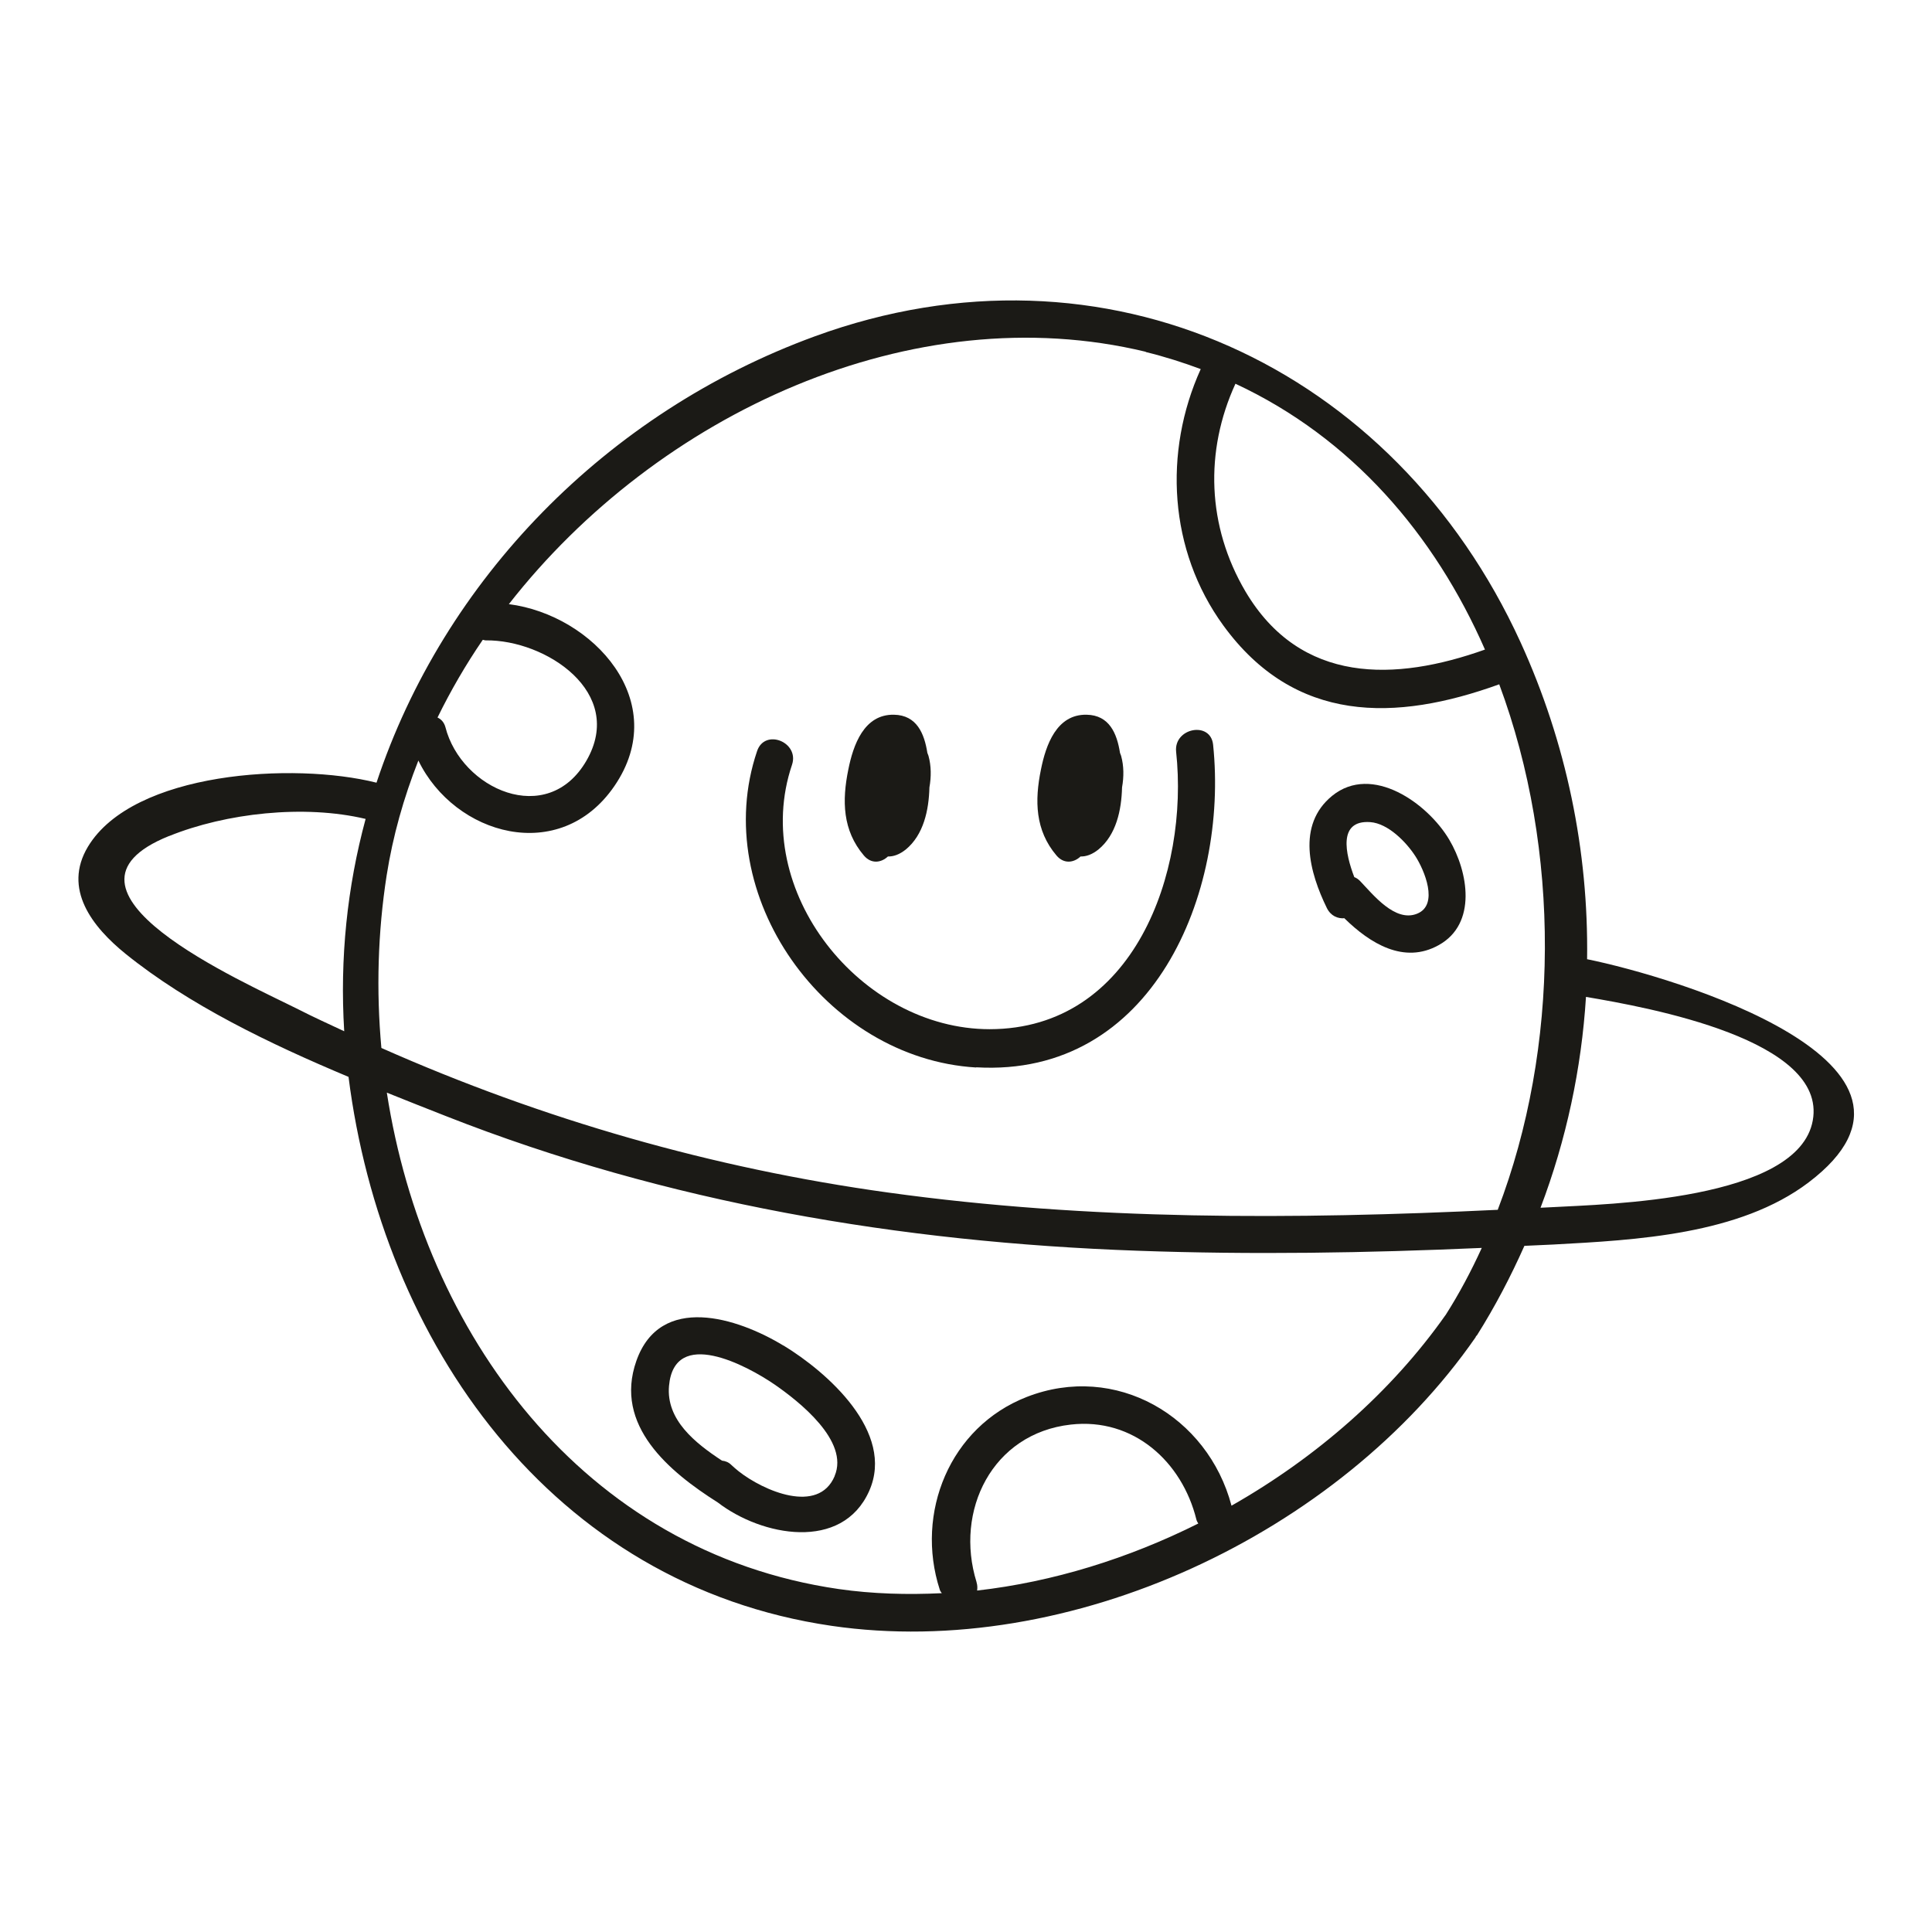 <svg width="2000" height="2000" viewBox="0 0 2000 2000" fill="none" xmlns="http://www.w3.org/2000/svg">
<path d="M1642.96 992.926C1644.52 881.173 1621.58 768.837 1573.97 664.665C1443.55 379.55 1143.66 238.645 843.771 348.065C627.648 426.972 459.336 600.335 389.757 810.235C304.046 788.662 137.872 798.768 91.032 876.508C64.794 920.238 95.502 959.497 130.097 987.484C195.401 1040.15 278.78 1080.38 360.798 1114.78C395.588 1389.21 570.702 1640.7 860.875 1683.07C1107.51 1719.02 1386.22 1588.03 1527.52 1384.35C1527.71 1383.96 1527.71 1383.77 1527.9 1383.38C1528.1 1382.99 1528.49 1382.8 1528.88 1382.41C1547.73 1352.48 1563.86 1321.57 1578.05 1289.7C1587.96 1289.12 1597.87 1288.92 1607.78 1288.34C1693.69 1283.68 1800.78 1278.23 1872.3 1224.01C2034.2 1101.18 1732.75 1011.19 1642.77 992.926H1642.96ZM1537.23 672.439C1444.53 705.479 1346.38 708.783 1289.23 612.19C1249.59 544.75 1246.87 467.203 1278.93 397.236C1399.05 453.21 1484.95 553.107 1537.23 672.439ZM1186.03 364.391C1205.86 369.25 1224.71 375.275 1242.98 382.077C1204.11 467.981 1209.94 569.821 1266.3 647.368C1340.35 749.208 1444.52 747.264 1552 708.394C1615.95 880.396 1614.59 1084.85 1550.45 1252.39C1340.16 1262.49 1127.92 1263.46 919.376 1234.51C737.848 1209.43 561.762 1158.9 394.81 1084.85C389.368 1025.19 391.117 964.938 400.252 906.244C406.666 865.43 417.938 825.783 433.098 787.301C470.608 864.653 579.642 895.944 636.005 813.733C695.867 726.469 614.237 636.678 526.777 625.406C680.901 428.139 944.836 305.891 1186.23 364.197L1186.03 364.391ZM499.568 662.333C500.734 662.333 501.511 662.916 502.872 662.916C564.483 662.138 648.055 716.557 607.046 787.495C566.62 857.268 477.411 816.842 461.085 752.706C459.724 747.847 456.809 744.544 452.922 742.795C466.527 715.002 482.076 688.181 499.762 662.333H499.568ZM175.188 865.431C233.883 841.72 314.735 832.585 378.484 847.745C359.437 918.1 351.663 991.954 356.327 1067.56C340.585 1060.17 324.648 1052.98 309.099 1045.01C250.987 1015.86 35.446 921.598 174.993 865.431H175.188ZM1010.92 1637.79C987.983 1563.93 1027.05 1483.86 1108.48 1474.72C1173.4 1467.34 1223.74 1513.21 1238.51 1573.07C1238.9 1574.62 1239.67 1575.79 1240.45 1577.15C1168.15 1613.3 1090.21 1637.59 1011.5 1646.53C1011.89 1644.01 1011.89 1641.09 1010.92 1637.98V1637.79ZM1496.22 1361.61C1440.44 1440.71 1363.09 1508.54 1274.85 1558.68C1250.36 1465.98 1154.94 1410.2 1062.81 1446.15C983.125 1477.25 947.169 1566.26 972.824 1645.56C973.212 1647.11 974.184 1648.09 974.961 1649.25C939.2 1651 903.439 1650.03 868.26 1644.98C602.77 1606.49 438.928 1379.49 400.446 1131.11C421.242 1139.47 441.844 1147.63 461.668 1155.4C690.425 1245.39 932.203 1286.01 1177.29 1294.75C1296.04 1299.03 1415.18 1297.09 1533.93 1291.84C1522.85 1316.13 1510.41 1339.46 1496.42 1361.42L1496.22 1361.61ZM1876.58 1159.87C1861.81 1242.86 1661.81 1246.55 1606.81 1249.66C1602.73 1249.86 1598.84 1250.05 1594.76 1250.25C1621.39 1180.09 1637.13 1106.43 1641.8 1031.99C1707.49 1043.07 1891.54 1076.5 1876.58 1159.87Z" fill="#1B1A16"/>
<path d="M918.988 886.615C924.818 886.809 931.038 884.672 937.646 879.424C956.11 864.265 961.552 838.61 962.135 815.094C964.078 804.21 964.079 792.937 961.163 782.442C960.774 781.276 960.386 780.498 959.997 779.332C956.887 759.508 949.113 740.268 925.402 739.879C894.305 739.296 883.227 771.364 878.174 796.63C871.565 828.892 872.148 859.6 894.305 885.643C902.079 894.777 912.38 893.029 919.182 886.615H918.988Z" fill="#1B1A16"/>
<path d="M1118.4 886.615C1124.23 886.809 1130.45 884.672 1137.05 879.424C1155.52 864.265 1160.96 838.61 1161.54 815.094C1163.49 804.21 1163.49 792.937 1160.57 782.442C1160.18 781.276 1159.79 780.498 1159.41 779.332C1156.3 759.508 1148.52 740.268 1124.81 739.879C1093.71 739.296 1082.63 771.364 1077.58 796.63C1070.97 828.892 1071.56 859.6 1093.71 885.643C1101.49 894.777 1111.79 893.029 1118.59 886.615H1118.4Z" fill="#1B1A16"/>
<path d="M1010.53 1104.87C1193.42 1115.56 1271.74 924.319 1255.81 770.975C1253.28 746.098 1214.99 753.484 1217.52 778.166C1230.93 902.552 1174.18 1065.22 1024.52 1065.42C891.196 1065.42 775.943 921.987 819.867 791.771C827.836 768.255 791.686 753.678 783.717 777.583C733.379 926.263 853.685 1095.74 1010.53 1105.07V1104.87Z" fill="#1B1A16"/>
<path d="M1391.86 950.752C1418.09 976.406 1453.27 998.563 1489.42 978.35C1529.26 956.194 1519.94 902.552 1500.31 869.318C1478.15 831.808 1420.43 790.217 1379.03 823.84C1341.91 854.159 1355.71 903.525 1373.59 940.063C1377.67 948.225 1384.86 951.141 1391.86 950.558V950.752ZM1418.48 851.049C1437.14 852.41 1455.99 872.039 1465.13 886.227C1474.26 900.22 1490 936.758 1466.88 945.893C1444.14 955.028 1421.4 926.069 1407.99 912.076C1406.04 910.132 1404.1 908.772 1401.96 907.995C1392.83 884.089 1384.66 848.717 1418.48 851.049Z" fill="#1B1A16"/>
<path d="M810.924 1392.9C763.307 1363.94 683.427 1338.68 658.744 1408.84C635.227 1475.7 692.756 1523.51 743.094 1555.38C788.573 1590.36 871.758 1606.3 899.745 1543.52C926.955 1482.5 856.209 1420.31 811.119 1392.9H810.924ZM863.983 1528.17C847.075 1567.82 790.517 1543.52 764.473 1522.92C761.752 1520.79 759.226 1518.45 757.088 1516.51C754.172 1513.59 750.868 1512.43 747.37 1512.04C719.577 1493.77 689.452 1469.86 692.562 1434.69C698.004 1373.47 772.831 1413.31 801.984 1433.33C826.667 1450.43 879.532 1491.63 863.983 1527.98V1528.17Z" fill="#1B1A16"/>
</svg>
